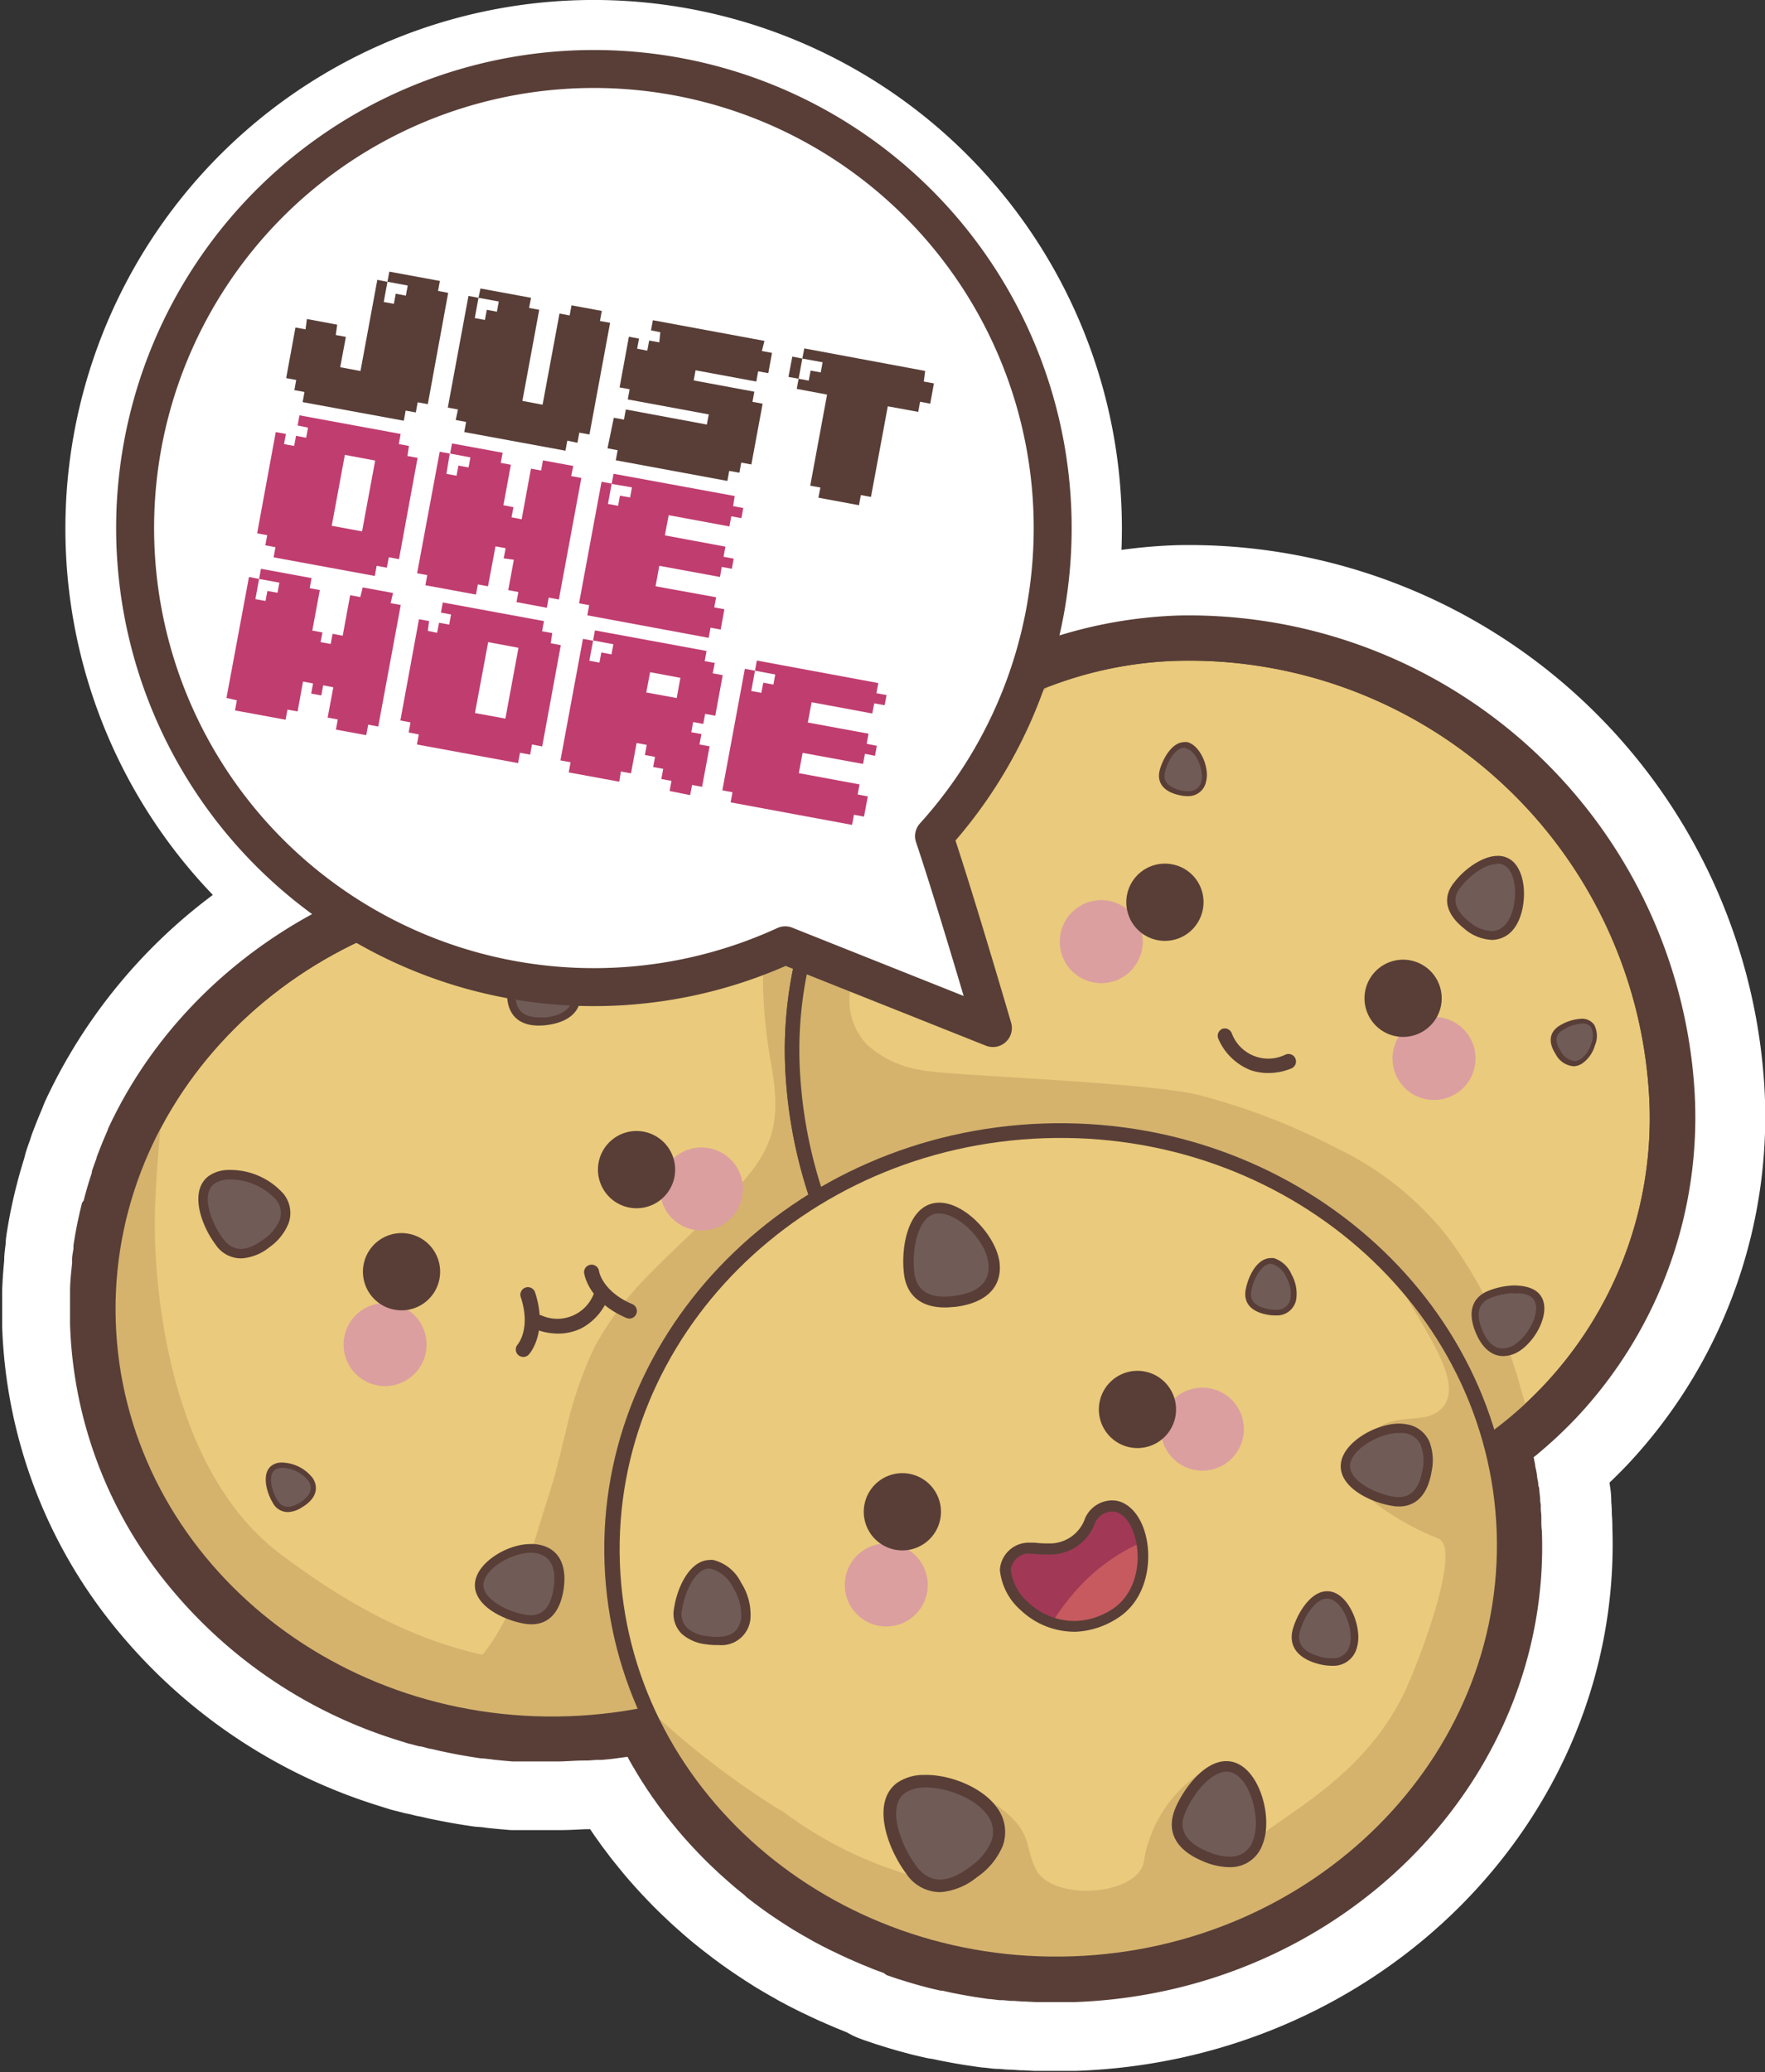 <svg xmlns="http://www.w3.org/2000/svg" viewBox="0 0 189.78 222.67"><rect x="0" y="0" width="189.78" height="222.67" fill="#333333" stroke="none"/><defs><style>.cls-1,.cls-9{fill:#fff;stroke-linecap:round;stroke-linejoin:round;}.cls-1{stroke:#fff;stroke-width:15px;}.cls-2{fill:#583e37;}.cls-3{fill:#eaca7c;}.cls-4{fill:#d5b36d;}.cls-5{fill:#705b57;}.cls-6{fill:#db9fa0;}.cls-7{fill:#a03856;}.cls-8{fill:#c75a5f;}.cls-9{stroke:#583e37;stroke-width:4.08px;}.cls-10{fill:#c03d70;}</style></defs><g id="Layer_2" data-name="Layer 2"><g id="OBJECTS"><path class="cls-1" d="M182.19,116.66a54.48,54.48,0,0,0-55.47-50.58,49.09,49.09,0,0,0-13.19,2.27c-.43.13-.86.28-1.28.42l-.23.09-.08,0-.34.12c.27-1.06.51-2.13.71-3.22A49.3,49.3,0,1,0,35.58,97.2a50.72,50.72,0,0,0-23.9,24.24l0,.06c-.44,1-.85,2-1.22,3l0,.06c-.17.47-.34.93-.5,1.41l0,.14c-.33,1-.63,2-.88,3l-.06.22c-.11.43-.21.86-.31,1.3l-.06.27c-.22,1-.4,2-.55,3l0,.35c-.06.4-.11.79-.15,1.18l0,.39c-.1,1-.18,2-.22,3l0,.42c0,.38,0,.76,0,1.14v.45c0,.5,0,1,0,1.52a46.54,46.54,0,0,0,10.55,27.91,51.57,51.57,0,0,0,24,16.41l.91.29,1,.31.08,0c.33.1.67.19,1,.27l.13,0,1,.26.1,0,1.06.25c1.42.31,2.88.57,4.33.78l.21,0,.8.09.44.06.7.07.54.05.68.06.57,0,.64,0,.64,0,.6,0,.7,0H60c.89,0,1.79-.05,2.7-.1l.46,0,.94-.07.41,0,.15,0,.86-.08.57-.07.83-.11.5-.07.19.35.17.3c.12.21.24.43.37.63l.22.38.36.59.22.35.47.73.16.24.55.81.24.33.41.58.25.33.44.58.22.29.67.83.19.23c.16.2.33.41.51.61l.26.31.48.54.27.3c.19.2.37.41.57.61l.17.18c.24.26.49.51.75.78l.25.25.53.52.3.28.54.51.26.24.8.71.17.15.65.56.32.26.57.46.32.25.65.5.22.17.88.65.26.18c.22.16.43.31.66.46l.32.22.62.41.32.21.91.58.1.06.86.51.33.19.66.37.34.2.74.39.26.14,1,.5.26.12.77.37.35.16c.23.11.47.22.72.32l.33.15.91.39.13.05,1,.41.34.13L95,212l.37.14.8.27.29.1,1.06.33.23.07.89.26.37.1.82.22.33.08,1,.23.17,0,1.13.25.32.06.84.16.39.07.83.14.34.05,1.15.17.14,0,1,.12.38,0,.85.08.37,0,.94.07h.26l1.17.06h.32l.91,0h1.63l1.21,0c28.71-1,51.3-23.74,50.36-50.69,0-.4,0-.8-.06-1.2l0-.39c0-.27,0-.53-.06-.81l0-.44c0-.25,0-.49-.07-.72l-.06-.51c0-.23-.06-.46-.09-.67s-.05-.34-.07-.49-.07-.47-.11-.7l-.08-.48c0-.24-.09-.47-.13-.71l-.09-.44a3.4,3.4,0,0,0-.07-.34l.23-.18.08-.06.87-.74,0,0,.88-.78c.86-.78,1.68-1.59,2.45-2.39A47.11,47.11,0,0,0,182.19,116.66Z"/><path class="cls-2" d="M115.49,215.14l-1.21,0h-1.63l-.91,0h-.32l-1.17-.06H110l-.94-.07-.37,0-.85-.08-.38,0-1-.12-.14,0-1.15-.17-.34-.05-.83-.14-.39-.07-.84-.16-.32-.06-1.13-.25-.17,0-1-.23-.33-.08-.82-.22-.37-.1-.89-.26-.23-.07-1.06-.33-.29-.1-.8-.27L95,212l-.75-.27-.34-.13-1-.41-.13-.05-.91-.39-.33-.15c-.25-.1-.49-.21-.72-.32l-.35-.16-.77-.37-.26-.12-1-.5-.26-.14-.74-.39-.34-.2-.66-.37-.33-.19-.86-.51-.1-.06-.91-.58-.32-.21-.62-.41-.32-.22c-.23-.15-.44-.3-.66-.46l-.26-.18-.88-.65-.22-.17-.65-.5L80,203.6l-.57-.46-.32-.26-.65-.56-.17-.15-.8-.71-.26-.24-.54-.51-.3-.28-.53-.52-.25-.25c-.26-.27-.51-.52-.75-.78l-.17-.18c-.2-.2-.38-.41-.57-.61l-.27-.3-.48-.54-.26-.31c-.18-.2-.35-.41-.51-.61l-.19-.23-.67-.83-.22-.29-.44-.58-.25-.33-.41-.58-.24-.33-.55-.81-.16-.24-.47-.73-.22-.35-.36-.59-.22-.38c-.13-.2-.25-.42-.37-.63l-.17-.3-.19-.35-.5.07-.83.11-.57.07-.86.08-.15,0-.41,0-.94.07-.46,0c-.91,0-1.81.09-2.7.1h-1.8l-.7,0-.6,0-.64,0-.64,0-.57,0-.68-.06-.54-.05-.7-.07-.44-.06-.8-.09-.21,0c-1.45-.21-2.91-.47-4.33-.78l-1.06-.25-.1,0-1-.26-.13,0c-.32-.08-.66-.17-1-.27l-.08,0-1-.31-.91-.29a51.57,51.57,0,0,1-24-16.41A46.54,46.54,0,0,1,7.53,142.28c0-.51,0-1,0-1.52v-.45c0-.38,0-.76,0-1.14l0-.42c0-1,.12-2,.22-3l0-.39c0-.39.09-.78.15-1.18l0-.35c.15-1,.33-2,.55-3l.06-.27c.1-.44.2-.87.31-1.3L9,129c.25-1,.55-2,.88-3l0-.14c.16-.48.33-.94.5-1.41l0-.06c.37-1,.78-2,1.22-3l0-.06C19.61,104,37.74,92.29,57.88,91.59a54.72,54.72,0,0,1,25.95,5.48A46.43,46.43,0,0,1,93.92,80.6c.32-.34.64-.67,1-1l.32-.31.7-.66.38-.36.65-.58.4-.35.7-.59.36-.29c.3-.25.6-.48.91-.72l.16-.12c.38-.29.75-.56,1.12-.82l.3-.21.82-.57.39-.25.77-.5.41-.25c.26-.16.52-.32.79-.47l.38-.23.94-.52.24-.13c.4-.22.81-.43,1.22-.63L107,71l1-.5.38-.17.86-.38.42-.18.85-.34.41-.16,1-.35.08,0,.23-.09c.42-.14.85-.29,1.28-.42a49.09,49.09,0,0,1,13.19-2.27,54.48,54.48,0,0,1,55.47,50.58,47.11,47.11,0,0,1-12.76,35.72c-.77.8-1.59,1.61-2.45,2.39l-.88.78,0,0-.87.74-.08.06-.23.18a3.4,3.4,0,0,1,.07.34l.09.44c0,.24.09.47.13.71l.08.48c0,.23.07.46.11.7s0,.32.07.49.06.44.09.67l.06.51c0,.23,0,.47.07.72l0,.44c0,.28.05.54.06.81l0,.39c0,.4,0,.8.06,1.2C166.79,191.4,144.2,214.14,115.49,215.14Zm-26-14.88.74.44.28.16.56.32.27.15.63.34.21.11.84.43.22.1.65.31.3.14.6.27.27.12.79.34.13,0,.86.34.28.11.63.23.31.11.67.23.25.08.92.29.17,0,.77.23.28.07.69.19.32.08.78.19.15,0,1,.21.26.05.72.14.33.06.71.12.29.05,1,.14h.15l.85.11.32,0,.72.07.32,0c.27,0,.53.05.8.06l.22,0,1,0H112l.78,0h1.4l1,0c24.17-.84,43.19-19.76,42.41-42.17,0-.33,0-.66,0-1l0-.32c0-.22,0-.44-.05-.66l0-.39-.06-.58c0-.14,0-.28,0-.41s-.05-.36-.07-.55,0-.28-.06-.4-.06-.39-.09-.57l-.07-.4c0-.2-.07-.39-.11-.59l-.07-.37c0-.21-.09-.43-.14-.66l-.06-.28c-.07-.29-.14-.59-.22-.9l-.94-3.46,2.35-1.67.5-.36.07-.05h0l.71-.54,2.57,3.21-2.51-3.26q.36-.27.72-.57l.07-.06.68-.57.07-.05.68-.61c.71-.65,1.39-1.31,2-2A39,39,0,0,0,174,117.15,46.26,46.26,0,0,0,127,74.3a41.16,41.16,0,0,0-11,1.89c-.36.11-.72.23-1.07.36l-.25.09-.79.29-.34.13-.7.29-.34.14-.71.31-.32.14-.84.41-.12.05-1,.54-.2.11-.77.43-.31.18-.65.39-.33.2-.64.41-.32.21-.68.47-.24.17-.91.67-.16.12c-.23.17-.48.37-.72.57l-.3.25c-.19.15-.39.31-.58.48l-.32.28-.54.49-.32.29q-.28.25-.57.54l-.26.25-.81.82a38.42,38.42,0,0,0-9.54,17.82L89,109.7l-4.89-3c-1.11-.69-2.27-1.34-3.46-1.94l-.08,0a46.43,46.43,0,0,0-22.44-4.84c-17.05.59-32.36,10.42-39,25.05l0,0q-.55,1.22-1,2.4l0,.06c-.15.39-.28.77-.41,1.16l0,.13c-.27.8-.51,1.63-.72,2.45l-.05.17c-.09.35-.17.7-.25,1.06l0,.22c-.18.82-.33,1.65-.45,2.47l0,.28c-.05.32-.09.64-.13,1l0,.31c-.09.83-.15,1.66-.19,2.49v.34c0,.32,0,.63,0,.94v.37c0,.41,0,.83,0,1.25.59,16.81,12.51,31.69,29.67,37l.12,0,.76.22.09,0,.82.23.09,0,.86.22h.06l.91.22h.06c1.17.26,2.41.48,3.64.65l.17,0,.69.08.37,0,.6.06.47,0,.56.05.51,0,.52,0,.56,0h.5l.61,0h1.52c.79,0,1.54,0,2.31-.09l.39,0q.42,0,.81-.06l.47,0,.73-.07.49-.06.71-.09.47-.07.71-.11.48-.08.71-.13.12,0,.32-.06,3.48-.71,1.46,3.18.25.51.16.33.27.53.14.27c.14.26.27.51.42.76l.14.24.31.55.19.31c.09.16.19.32.29.48l.19.3c.12.2.25.4.39.61l.13.2.46.66.19.27.34.48.2.28L78,190l.18.23c.18.24.36.47.55.69l.16.2c.14.17.28.34.43.5l.21.26.4.44.24.27.47.51.15.16.61.63.21.21.45.44.24.23.46.43.22.2.67.6.15.13.55.46.27.23.47.38.27.21.53.42.19.14.74.54.22.16.54.37.27.19.54.35.27.18.78.49.06,0Z"/><path class="cls-3" d="M107.53,138.79c.86,24.72-19.91,45.51-46.39,46.43s-48.64-18.36-49.5-43.08S31.54,96.63,58,95.7,106.67,114.07,107.53,138.79Z"/><path class="cls-2" d="M61.17,186c-26.88.94-49.46-18.74-50.34-43.87S31.11,95.84,58,94.9s49.46,18.74,50.34,43.87S88.05,185.09,61.17,186ZM58.05,96.51c-26,.91-46.45,21.36-45.6,45.6s22.67,43.21,48.67,42.31,46.45-21.36,45.6-45.6S84.05,95.6,58.05,96.51Z"/><path class="cls-4" d="M82.46,101a27.12,27.12,0,0,0-.41,5.17,53.7,53.7,0,0,0,.91,8.38c.44,2.64.73,5.41-.25,8-1.11,2.94-3.54,5.24-5.73,7.41s-4.71,4.47-7,6.81a34.08,34.08,0,0,0-6,7.88,41.92,41.92,0,0,0-3.15,9.21c-.39,1.55-.75,3.1-1.17,4.64s-.85,2.78-1.28,4.17c-.82,2.59-1.54,5.21-2.5,7.76-1.79,4.79-4.59,9.54-9.45,11.72a19.25,19.25,0,0,1-2.27.85,51,51,0,0,0,17,2.25c26.48-.92,47.25-21.71,46.39-46.43C107,122.32,96.92,108.27,82.46,101Z"/><path class="cls-4" d="M77.49,176.31c-17.76,4.89-31,3-47.33-9.31-13.29-10-13.57-32.53-13.51-35.94.06-3.75.38-7.48.73-11.21,0-.19,0-.39.05-.59a42.34,42.34,0,0,0-5.79,22.88c.86,24.72,23,44,49.5,43.08a49.26,49.26,0,0,0,36.42-17.55A82.87,82.87,0,0,1,77.49,176.31Z"/><path class="cls-5" d="M30.1,128.57c1.41,1.89.36,3.69-1.44,5s-3.65,1.7-5.05-.2-2.62-5.27-.83-6.61S28.7,126.68,30.1,128.57Z"/><path class="cls-2" d="M26,135.22a3.3,3.3,0,0,1-2.84-1.51c-1.57-2.1-2.82-5.76-.73-7.33a3.73,3.73,0,0,1,2.15-.66,7.66,7.66,0,0,1,5.89,2.55,3.26,3.26,0,0,1,.55,3.2A5.76,5.76,0,0,1,29,134,5.38,5.38,0,0,1,26,135.22Zm-1.38-8.48a3,3,0,0,0-1.58.46c-1.45,1.08-.39,4.12.94,5.9,1.09,1.46,2.51,1.45,4.34.09a4.83,4.83,0,0,0,1.74-2.07,2.23,2.23,0,0,0-.41-2.24A6.75,6.75,0,0,0,24.66,126.74Z"/><path class="cls-5" d="M57.78,166.41c2.21.37,2.67,2.31,2.31,4.4s-1.39,3.57-3.6,3.19-5.27-1.91-4.91-4S55.57,166,57.78,166.41Z"/><path class="cls-2" d="M57.28,174.54a4.39,4.39,0,0,1-.87-.06c-2.46-.42-5.73-2.11-5.31-4.56.36-2.14,3.53-4,5.9-4a3.94,3.94,0,0,1,.86.05c2.2.37,3.19,2.18,2.71,5C60.07,173.83,58.51,174.5,57.28,174.54ZM57,166.85c-2,.07-4.71,1.6-5,3.23s2.43,3.09,4.51,3.44c1.66.28,2.68-.64,3-2.79.26-1.56.14-3.49-1.92-3.84A2.79,2.79,0,0,0,57,166.85Z"/><path class="cls-5" d="M97.83,131.32c-.71,1.7-2.34,1.71-4,1s-2.6-1.78-1.89-3.48,2.5-3.87,4.12-3.2S98.54,129.61,97.83,131.32Z"/><path class="cls-2" d="M95.8,133.17a5,5,0,0,1-2.08-.44c-2.07-.87-2.82-2.29-2.11-4,.59-1.41,2.08-3.52,3.79-3.58a2.07,2.07,0,0,1,.85.16c1.86.77,2.74,4.28,2,6.16A2.57,2.57,0,0,1,95.8,133.17ZM95.43,126c-1.14,0-2.46,1.6-3.08,3.08-.2.48-.8,1.93,1.67,3a4.31,4.31,0,0,0,1.76.38,1.75,1.75,0,0,0,1.68-1.21c.62-1.47-.1-4.52-1.52-5.11A1.25,1.25,0,0,0,95.43,126Z"/><path class="cls-5" d="M85.78,158.89c-.23,1.65-1.66,2-3.23,1.8s-2.69-1-2.45-2.62,1.32-4,2.89-3.74S86,157.23,85.78,158.89Z"/><path class="cls-2" d="M83.5,161.11a5.94,5.94,0,0,1-1-.06,3.73,3.73,0,0,1-2.09-.87,2.33,2.33,0,0,1-.66-2.16c.22-1.54,1.22-4,3-4.06a1.22,1.22,0,0,1,.33,0,3.54,3.54,0,0,1,2.33,1.91,4.94,4.94,0,0,1,.77,3.05A2.46,2.46,0,0,1,83.5,161.11Zm-.76-6.43c-1.17,0-2.08,2-2.28,3.44a1.64,1.64,0,0,0,.44,1.54,3.08,3.08,0,0,0,1.7.68,5.32,5.32,0,0,0,.87,0c1.17,0,1.81-.55,2-1.55a4.32,4.32,0,0,0-.68-2.58,3,3,0,0,0-1.81-1.57Z"/><path class="cls-5" d="M33.42,159c.68,1.12,0,2.05-1.06,2.69s-2.1.73-2.78-.38-1.15-3-.09-3.69S32.75,157.92,33.42,159Z"/><path class="cls-2" d="M31,162.48a1.82,1.82,0,0,1-1.67-1c-.75-1.24-1.24-3.33,0-4.07a1.84,1.84,0,0,1,.93-.25,4.3,4.3,0,0,1,3.4,1.72c.66,1.11.24,2.24-1.17,3.08A3,3,0,0,1,31,162.48Zm-.72-4.75a1.46,1.46,0,0,0-.66.17c-.85.52-.44,2.25.2,3.3.52.86,1.31.93,2.38.29.79-.48,1.6-1.26,1-2.31A3.72,3.72,0,0,0,30.29,157.73Z"/><path class="cls-5" d="M101.9,142.65c-.24,1.17-1.27,1.38-2.38,1.16s-1.87-.79-1.64-2,1.09-2.78,2.2-2.55S102.13,141.48,101.9,142.65Z"/><path class="cls-2" d="M100.35,144.15a4,4,0,0,1-.88-.09,2.6,2.6,0,0,1-1.46-.7,1.66,1.66,0,0,1-.38-1.56c.21-1.06,1-2.74,2.2-2.78a1,1,0,0,1,.3,0c1.28.26,2.28,2.37,2,3.66A1.74,1.74,0,0,1,100.35,144.15Zm-.5-4.62c-.78,0-1.5,1.25-1.72,2.37a1.19,1.19,0,0,0,.25,1.11,2.32,2.32,0,0,0,1.19.55,3.55,3.55,0,0,0,.77.07,1.21,1.21,0,0,0,1.3-1c.2-1-.64-2.86-1.61-3Z"/><path class="cls-5" d="M62,106.54c.25,2-1.32,2.94-3.25,3.17s-3.48-.29-3.73-2.32.29-5.11,2.22-5.34S61.73,104.51,62,106.54Z"/><path class="cls-2" d="M58.14,110.2c-2.08.08-3.35-.9-3.58-2.75-.28-2.26.35-5.57,2.6-5.84s5,2.7,5.26,4.87c.24,2-1.08,3.36-3.64,3.67A4.72,4.72,0,0,1,58.14,110.2Zm-.74-7.72h-.13c-1.56.19-2.06,2.94-1.83,4.85.17,1.39,1,2,2.67,2a5.54,5.54,0,0,0,.56,0c1.44-.17,3.1-.78,2.87-2.68S59,102.42,57.4,102.48Z"/><path class="cls-6" d="M45.11,142a4.46,4.46,0,1,1-6.19-1.22A4.47,4.47,0,0,1,45.11,142Z"/><path class="cls-2" d="M46.62,134.34a4.15,4.15,0,1,1-5.76-1.13A4.15,4.15,0,0,1,46.62,134.34Z"/><path class="cls-6" d="M78.82,124.87a4.46,4.46,0,1,1-6.28-.51A4.47,4.47,0,0,1,78.82,124.87Z"/><path class="cls-2" d="M71.61,123a4.15,4.15,0,1,1-5.85-.48A4.15,4.15,0,0,1,71.61,123Z"/><path class="cls-2" d="M60.23,143.3a6.59,6.59,0,0,1-2.66-.47.81.81,0,0,1,.65-1.48,4.2,4.2,0,0,0,5.68-2.47.8.8,0,1,1,1.53.5,6.26,6.26,0,0,1-2.91,3.35A5.67,5.67,0,0,1,60.23,143.3Z"/><path class="cls-2" d="M67.7,141.69a.87.87,0,0,1-.35-.07c-4.12-1.76-4.54-4.76-4.55-4.88a.81.81,0,0,1,1.6-.21c0,.11.38,2.24,3.59,3.61a.8.8,0,0,1,.42,1.06A.81.81,0,0,1,67.7,141.69Z"/><path class="cls-2" d="M56.3,145.81a.81.81,0,0,1-.57-.2.8.8,0,0,1-.07-1.13c.07-.09,1.43-1.76.34-5.08a.81.81,0,1,1,1.54-.5c1.4,4.26-.58,6.55-.67,6.64A.77.77,0,0,1,56.3,145.81Z"/><path class="cls-2" d="M61.17,186c-26.88.94-49.46-18.74-50.34-43.87S31.11,95.84,58,94.9s49.46,18.74,50.34,43.87S88.05,185.09,61.17,186ZM58.05,96.51c-26,.91-46.45,21.36-45.6,45.6s22.67,43.21,48.67,42.31,46.45-21.36,45.6-45.6S84.05,95.6,58.05,96.51Z"/><path class="cls-3" d="M166.45,149.54c-17,17.93-46.43,17.67-65.63-.59s-21-47.58-3.92-65.51,46.42-17.67,65.63.59S183.49,131.61,166.45,149.54Z"/><path class="cls-2" d="M136.51,163.6a51.18,51.18,0,0,1-52-47.48,43.47,43.47,0,0,1,42.37-46.74,51.18,51.18,0,0,1,52.05,47.48,43.47,43.47,0,0,1-42.37,46.74ZM126.89,71a41.85,41.85,0,0,0-40.82,45A49.55,49.55,0,0,0,136.46,162a41.85,41.85,0,0,0,40.81-45A49.55,49.55,0,0,0,126.89,71Z"/><path class="cls-4" d="M163.52,149.21a49.08,49.08,0,0,0-7.73-16.13,33.65,33.65,0,0,0-12-9.67,70.87,70.87,0,0,0-14.95-5.76c-6-1.42-27-2.05-29.84-2.67a11.28,11.28,0,0,1-5.73-2.68,6.92,6.92,0,0,1-1.87-5.79c.3-2.86,3.52-8.67,4.58-11.34,3.71-9.33,10.75-17,18.84-22.91A42.34,42.34,0,0,0,96.9,83.44c-17,17.93-15.29,47.26,3.92,65.51,18.39,17.48,46.11,18.46,63.39,2.77C164,150.88,163.77,150,163.52,149.21Z"/><path class="cls-5" d="M103.19,105.39c-.37,2.39-2.45,2.91-4.71,2.55s-3.86-1.44-3.49-3.83,2-5.7,4.24-5.35S103.56,103,103.19,105.39Z"/><path class="cls-2" d="M99.93,108.57a8.23,8.23,0,0,1-1.53-.11,5.42,5.42,0,0,1-3-1.3,3.37,3.37,0,0,1-.9-3.13c.34-2.2,1.82-5.73,4.33-5.82a4.07,4.07,0,0,1,.5,0,5.2,5.2,0,0,1,3.34,2.81,7.26,7.26,0,0,1,1.06,4.42A3.56,3.56,0,0,1,99.93,108.57Zm-1.08-9.31c-1.69.06-3,2.9-3.34,4.93a2.38,2.38,0,0,0,.6,2.22,4.43,4.43,0,0,0,2.45,1,7.82,7.82,0,0,0,1.33.09c1.65-.06,2.56-.78,2.78-2.21a6.25,6.25,0,0,0-.92-3.74,4.25,4.25,0,0,0-2.6-2.29A1,1,0,0,0,98.85,99.26Z"/><path class="cls-5" d="M132.75,143c1.31,1.89.22,3.61-1.56,4.85s-3.61,1.54-4.92-.35-2.39-5.22-.6-6.46S131.44,141.12,132.75,143Z"/><path class="cls-2" d="M128.69,149.36a3.22,3.22,0,0,1-2.83-1.56c-1.46-2.1-2.57-5.7-.47-7.16a3.55,3.55,0,0,1,1.93-.57,7.51,7.51,0,0,1,5.84,2.66,3.19,3.19,0,0,1,.43,3.13,5.68,5.68,0,0,1-2.12,2.41A5.34,5.34,0,0,1,128.69,149.36Zm-1.33-8.3a2.64,2.64,0,0,0-1.41.4c-1.44,1-.51,4,.73,5.77,1,1.46,2.4,1.49,4.22.22a4.69,4.69,0,0,0,1.77-2,2.21,2.21,0,0,0-.33-2.2A6.62,6.62,0,0,0,127.36,141.06Z"/><path class="cls-5" d="M162.62,145.11c-1.75.7-2.93-.49-3.6-2.15s-.57-3.18,1.19-3.88,4.62-1,5.29.71S164.38,144.4,162.62,145.11Z"/><path class="cls-2" d="M161.72,145.72c-1.29.05-2.39-.88-3.08-2.61-.86-2.14-.35-3.7,1.41-4.41a8.23,8.23,0,0,1,2.67-.57c1.63,0,2.75.48,3.16,1.51.77,1.91-1.16,5.07-3.1,5.85A3.21,3.21,0,0,1,161.72,145.72Zm1-6.77a7.25,7.25,0,0,0-2.39.51c-.49.19-2,.79-1,3.35.39,1,1.11,2.13,2.29,2.09a2.55,2.55,0,0,0,.78-.17c1.52-.61,3.24-3.33,2.65-4.79C164.75,139,163.48,138.93,162.75,139Z"/><path class="cls-5" d="M106.67,135.83c-1.38,1-2.68.24-3.64-1.07s-1.22-2.65.16-3.67,3.84-1.88,4.81-.57S108.05,134.82,106.67,135.83Z"/><path class="cls-2" d="M105.46,136.66a3.37,3.37,0,0,1-2.73-1.68,3.81,3.81,0,0,1-.87-2.16,2.44,2.44,0,0,1,1.11-2,6.73,6.73,0,0,1,3.39-1.3,2.16,2.16,0,0,1,1.93.81c1.11,1.5.13,4.71-1.4,5.83A2.48,2.48,0,0,1,105.46,136.66Zm.93-6.43a6,6,0,0,0-3,1.16,1.7,1.7,0,0,0-.81,1.42,3.1,3.1,0,0,0,.73,1.73,2.78,2.78,0,0,0,2.11,1.38,1.78,1.78,0,0,0,1-.39c1.2-.88,2.09-3.65,1.25-4.79A1.47,1.47,0,0,0,106.39,130.23Z"/><path class="cls-5" d="M129.43,84c-.34,1.3-1.51,1.47-2.74,1.15s-2-1-1.71-2.3,1.4-3,2.63-2.72S129.76,82.68,129.43,84Z"/><path class="cls-2" d="M127.79,85.55a4.18,4.18,0,0,1-1.17-.15c-1.57-.4-2.25-1.35-1.92-2.65.3-1.13,1.25-2.93,2.56-3a1.5,1.5,0,0,1,.42,0c1.41.37,2.4,2.8,2,4.23A1.92,1.92,0,0,1,127.79,85.55Zm-.51-5.19c-.84,0-1.71,1.34-2,2.53-.09.37-.38,1.46,1.51,2a3.33,3.33,0,0,0,1,.13,1.34,1.34,0,0,0,1.39-1.07c.29-1.12-.54-3.24-1.61-3.51A.58.58,0,0,0,127.28,80.36Z"/><path class="cls-5" d="M170.08,114c-1,.67-1.92.06-2.56-.9s-.76-1.95.26-2.62,2.81-1.18,3.45-.21S171.1,113.36,170.08,114Z"/><path class="cls-2" d="M169.27,114.58a2.37,2.37,0,0,1-2-1.31c-.81-1.25-.69-2.3.33-3a5,5,0,0,1,2.32-.79,1.6,1.6,0,0,1,1.5.65,2.59,2.59,0,0,1,.07,2.21,3.56,3.56,0,0,1-1.3,1.89A1.88,1.88,0,0,1,169.27,114.58ZM170,110a4.32,4.32,0,0,0-2,.71c-.29.18-1.16.75-.19,2.24a2,2,0,0,0,1.51,1.07,1.37,1.37,0,0,0,.68-.24,3.16,3.16,0,0,0,1.09-1.62,2.17,2.17,0,0,0,0-1.75A1.1,1.1,0,0,0,170,110Z"/><path class="cls-5" d="M162.35,99.47c-1.31,1.63-3.1,1.14-4.65-.11s-2.29-2.75-1-4.39,3.94-3.45,5.5-2.21S163.66,97.83,162.35,99.47Z"/><path class="cls-2" d="M160.47,101a4.87,4.87,0,0,1-3.06-1.24c-2-1.59-2.36-3.38-1-5,1-1.3,2.91-2.74,4.54-2.79a2.39,2.39,0,0,1,1.6.5c1.79,1.43,1.65,5.54.21,7.35A3,3,0,0,1,160.47,101Zm.46-8.15c-1.28,0-2.91,1.26-3.85,2.45-.37.45-1.48,1.85.9,3.75a3.9,3.9,0,0,0,2.45,1,2,2,0,0,0,1.57-.87c1.13-1.42,1.3-5-.06-6.06A1.41,1.41,0,0,0,160.93,92.81Z"/><path class="cls-6" d="M122.78,102.09a4.46,4.46,0,1,1-3.46-5.27A4.46,4.46,0,0,1,122.78,102.09Z"/><path class="cls-2" d="M129.32,97.79a4.15,4.15,0,1,1-3.22-4.9A4.13,4.13,0,0,1,129.32,97.79Z"/><path class="cls-6" d="M158.63,114.14a4.46,4.46,0,1,1-4-4.84A4.45,4.45,0,0,1,158.63,114.14Z"/><path class="cls-2" d="M155,107.65a4.15,4.15,0,1,1-3.76-4.51A4.15,4.15,0,0,1,155,107.65Z"/><path class="cls-2" d="M136.51,115.3a5.85,5.85,0,0,1-2-.29,6.27,6.27,0,0,1-3.54-3.46.82.82,0,0,1,.47-1,.81.81,0,0,1,1,.47,4.19,4.19,0,0,0,5.75,2.32.8.8,0,0,1,1.08.37.81.81,0,0,1-.37,1.08A6.39,6.39,0,0,1,136.51,115.3Z"/><path class="cls-2" d="M136.51,163.6a51.18,51.18,0,0,1-52-47.48,43.47,43.47,0,0,1,42.37-46.74,51.18,51.18,0,0,1,52.05,47.48,43.47,43.47,0,0,1-42.37,46.74ZM126.89,71a41.85,41.85,0,0,0-40.82,45A49.55,49.55,0,0,0,136.46,162a41.85,41.85,0,0,0,40.81-45A49.55,49.55,0,0,0,126.89,71Z"/><path class="cls-3" d="M161.74,164.59c.86,24.72-19.91,45.51-46.39,46.43s-48.64-18.37-49.5-43.09,19.9-45.51,46.38-46.43S160.87,139.87,161.74,164.59Z"/><path class="cls-4" d="M149.67,136.38c2.47,5.51,8.83,12.73,4.84,15.38-2.51,1.66-6.87-1.21-9.42,6.31l1.21,2s2.41,2.84,8.34,5.25c2.57,1-1.93,12.83-3.44,16.12-4.07,8.91-12,12.9-15.83,15.94-.63.51-1.12-.06-1.88.3-.17-2.19,1-6-2.7-8.14A14.08,14.08,0,0,0,123,200c-.56,3.71-9.92,4.42-11.66.79-1.44-3,.13-4.41-6.52-8.31l-3.88,5.75a8.62,8.62,0,0,0,.14,4.08,42.91,42.91,0,0,1-17-7.73l-.08,0A89.91,89.91,0,0,1,69.28,183.2c7.32,16.92,25.38,28.54,46.07,27.82,26.48-.92,47.25-21.71,46.39-46.43A42.85,42.85,0,0,0,149.67,136.38Z"/><path class="cls-5" d="M80.17,173.93c-.3,2.11-2.13,2.6-4.13,2.31s-3.43-1.24-3.13-3.35,1.68-5.07,3.69-4.78S80.48,171.81,80.17,173.93Z"/><path class="cls-2" d="M77.25,176.77A7.11,7.11,0,0,1,76,176.7a4.74,4.74,0,0,1-2.68-1.12,3,3,0,0,1-.84-2.76c.28-2,1.56-5.12,3.8-5.19a1.85,1.85,0,0,1,.41,0,4.53,4.53,0,0,1,3,2.45,6.33,6.33,0,0,1,1,3.89A3.13,3.13,0,0,1,77.25,176.77Zm-1-8.22c-1.5,0-2.65,2.59-2.91,4.4a2.1,2.1,0,0,0,.56,2,3.9,3.9,0,0,0,2.17.87,6.29,6.29,0,0,0,1.12.07c1.5,0,2.31-.7,2.5-2a5.5,5.5,0,0,0-.87-3.3,3.79,3.79,0,0,0-2.32-2Z"/><path class="cls-5" d="M151.07,153.53c2.26.38,2.73,2.37,2.37,4.52s-1.43,3.66-3.7,3.27-5.41-1.95-5.05-4.11S148.8,153.14,151.07,153.53Z"/><path class="cls-2" d="M150.55,161.88a4,4,0,0,1-.89-.07c-2.53-.42-5.89-2.16-5.46-4.68.37-2.19,3.62-4.06,6.07-4.15a4.15,4.15,0,0,1,.88.06,3.19,3.19,0,0,1,2.55,1.89,5.62,5.62,0,0,1,.23,3.2C153.42,161.15,151.81,161.84,150.55,161.88Zm-.25-7.9c-2,.07-4.83,1.65-5.12,3.32s2.51,3.17,4.64,3.53q2.56.43,3.13-2.86a4.75,4.75,0,0,0-.17-2.64A2.17,2.17,0,0,0,151,154,3,3,0,0,0,150.3,154Z"/><path class="cls-5" d="M145.53,176.89c-.52,1.78-2.15,2-3.84,1.49s-2.79-1.49-2.28-3.27,2.07-4.15,3.76-3.66S146.05,175.11,145.53,176.89Z"/><path class="cls-2" d="M143.31,179a5.88,5.88,0,0,1-1.73-.25c-2.17-.63-3.07-2-2.55-3.76.44-1.52,1.81-3.95,3.61-4a2,2,0,0,1,.64.08c1.94.56,3.21,4,2.63,5.93A2.59,2.59,0,0,1,143.31,179Zm-.64-7.22c-1.17,0-2.4,1.82-2.87,3.44-.15.49-.58,2,2,2.76a4.49,4.49,0,0,0,1.47.21,1.8,1.8,0,0,0,1.86-1.42c.45-1.54-.61-4.51-2.09-4.94A1.2,1.2,0,0,0,142.67,171.79Z"/><path class="cls-5" d="M106.89,135.71c.33,2.65-1.73,3.83-4.24,4.14s-4.55-.38-4.87-3,.38-6.67,2.9-7S106.57,133.05,106.89,135.71Z"/><path class="cls-2" d="M101.88,140.49c-2.72.1-4.38-1.18-4.68-3.6-.36-2.95.46-7.27,3.41-7.63s6.51,3.53,6.86,6.38c.32,2.63-1.41,4.38-4.75,4.79Zm-1-10.09h-.17c-2,.25-2.7,3.84-2.4,6.34.22,1.81,1.36,2.66,3.49,2.59a6.81,6.81,0,0,0,.74-.07c1.87-.22,4-1,3.74-3.49S103,130.33,100.92,130.4Z"/><path class="cls-5" d="M106.59,194.51c1.86,2.5.46,4.89-1.91,6.66s-4.84,2.25-6.71-.25-3.47-7-1.09-8.77S104.72,192,106.59,194.51Z"/><path class="cls-2" d="M101.19,203.32a4.38,4.38,0,0,1-3.76-2c-2.07-2.79-3.74-7.65-1-9.72a5,5,0,0,1,2.85-.87c2.9-.1,6.33,1.38,7.81,3.37a4.38,4.38,0,0,1,.73,4.25,7.68,7.68,0,0,1-2.78,3.37A7.13,7.13,0,0,1,101.19,203.32Zm-1.83-11.24a3.67,3.67,0,0,0-2.08.61c-1.92,1.43-.52,5.46,1.24,7.82,1.44,1.94,3.33,1.92,5.75.12a6.52,6.52,0,0,0,2.32-2.75,3,3,0,0,0-.55-3C104.84,193.29,101.78,192,99.36,192.08Z"/><path class="cls-5" d="M135.25,198c-1,2.42-3.34,2.43-5.63,1.48s-3.7-2.52-2.69-5,3.56-5.5,5.85-4.55S136.25,195.59,135.25,198Z"/><path class="cls-2" d="M132.37,200.64a7.19,7.19,0,0,1-3-.63c-3-1.23-4-3.25-3-5.69.84-2,3-5,5.39-5.07a2.8,2.8,0,0,1,1.21.22c2.64,1.1,3.89,6.08,2.77,8.76A3.63,3.63,0,0,1,132.37,200.64Zm-.54-10.26c-1.62.06-3.5,2.27-4.38,4.38-.28.68-1.14,2.74,2.39,4.2a6.06,6.06,0,0,0,2.49.55,2.51,2.51,0,0,0,2.39-1.72c.87-2.1-.15-6.44-2.16-7.27A1.64,1.64,0,0,0,131.83,190.38Z"/><path class="cls-5" d="M139.07,139.55c-.28,1.41-1.52,1.66-2.85,1.4s-2.25-1-2-2.36,1.32-3.33,2.65-3.06S139.36,138.15,139.07,139.55Z"/><path class="cls-2" d="M137.22,141.35a4.51,4.51,0,0,1-1.06-.1c-1.71-.34-2.49-1.31-2.21-2.72s1.19-3.29,2.65-3.34a2.19,2.19,0,0,1,.36,0,3.1,3.1,0,0,1,1.91,1.75,4.26,4.26,0,0,1,.51,2.64A2.08,2.08,0,0,1,137.22,141.35Zm-.6-5.54c-.93,0-1.8,1.5-2.06,2.84-.08.39-.32,1.58,1.72,2a3.82,3.82,0,0,0,.92.09,1.46,1.46,0,0,0,1.57-1.24,3.69,3.69,0,0,0-.45-2.23,2.55,2.55,0,0,0-1.48-1.43A.86.86,0,0,0,136.62,135.81Z"/><path class="cls-2" d="M115.38,211.83C88.5,212.77,65.91,193.09,65,168s20.28-46.33,47.16-47.27,49.47,18.75,50.34,43.87S142.26,210.89,115.38,211.83Zm-3.12-89.52c-26,.9-46.45,21.36-45.61,45.6s22.68,43.21,48.67,42.31,46.45-21.37,45.61-45.6S138.25,121.4,112.26,122.31Z"/><path class="cls-6" d="M99,167.83a4.46,4.46,0,1,1-6.19-1.22A4.46,4.46,0,0,1,99,167.83Z"/><path class="cls-2" d="M100.48,160.15A4.15,4.15,0,1,1,94.72,159,4.15,4.15,0,0,1,100.48,160.15Z"/><path class="cls-6" d="M132.68,150.68a4.46,4.46,0,1,1-6.28-.51A4.47,4.47,0,0,1,132.68,150.68Z"/><path class="cls-2" d="M125.47,148.77a4.15,4.15,0,1,1-5.85-.48A4.15,4.15,0,0,1,125.47,148.77Z"/><path class="cls-7" d="M108.1,168.66a2.54,2.54,0,0,1,2.63-2.31c1.27.07,5,.87,6.5-3a2.58,2.58,0,0,1,3.25-1.35c3,1.43,3.65,8.84-.73,11.48C113.75,177.12,108.19,172.16,108.1,168.66Z"/><path class="cls-8" d="M119.66,167.44a20.53,20.53,0,0,0-4.35,3.92,22.3,22.3,0,0,0-1.84,2.47l-.33.56a7.8,7.8,0,0,0,6.61-.88c2.68-1.61,3.49-5,3-7.74A17.32,17.32,0,0,0,119.66,167.44Z"/><path class="cls-2" d="M115.75,175.34a8.42,8.42,0,0,1-6-2.32,6.58,6.58,0,0,1-2.24-4.34,3.12,3.12,0,0,1,3.24-2.91l.48,0a11.34,11.34,0,0,0,1.52.08,4,4,0,0,0,3.93-2.72,3.2,3.2,0,0,1,2.82-1.9,2.73,2.73,0,0,1,1.21.24c1.56.73,2.61,2.75,2.74,5.26s-.71,5.6-3.41,7.23A9,9,0,0,1,115.75,175.34Zm-5.19-8.41a2,2,0,0,0-1.88,1.72,5.45,5.45,0,0,0,1.87,3.53,7.2,7.2,0,0,0,5.16,2,7.58,7.58,0,0,0,3.74-1.17c2.27-1.36,3-4.08,2.86-6.18s-.94-3.74-2.08-4.28a1.5,1.5,0,0,0-.68-.13,2.07,2.07,0,0,0-1.79,1.18,5.13,5.13,0,0,1-5,3.44,13.21,13.21,0,0,1-1.67-.08l-.43,0A.66.66,0,0,0,110.56,166.93Z"/><path class="cls-9" d="M106.76,110.47s-4-13.71-6.33-20.62a49.33,49.33,0,1,0-16,11.73Z"/><path class="cls-2" d="M47.1,31.26l1.09.21L46,43.43l-1.09-.2-.2,1.09-1.09-.2-.2,1.09-10.88-2,.2-1.09-1.09-.2.2-1.09-1.08-.2,1-5.44,1.08.2L33,34.28l3.26.61L36.1,36l1.09.2-.61,3.26,2.18.41,1.81-9.8,1.09.21-.4,2.17,1.09.2.2-1.09,1.09.21.2-1.09-2.18-.4.2-1.09,5.44,1Z"/><path class="cls-2" d="M64.51,34.49l1.09.2-2.22,12-1.09-.2-.2,1.09L61,47.35l-.2,1.08-10.88-2,.2-1.09L49,45.13,49.24,44l-1.09-.2,2.22-12,1.08.2-.4,2.18,1.09.2.2-1.09,1.09.2.2-1.09-2.18-.4L51.66,31l5.44,1-.21,1.09,1.09.2-1.81,9.79,2.17.41,1.82-9.8,1.09.21.2-1.09,3.26.6Z"/><path class="cls-2" d="M81.92,37.72l1.09.2-.4,2.18-1.09-.2L81.32,41l-6.53-1.21-.2,1.09,6.52,1.21-.2,1.09,1.09.2-1.21,6.53-1.09-.2-.2,1.09-1.09-.2-.2,1.08-12-2.22.2-1.08-1.09-.21L66,44.89l1.09.2.2-1.09L76,45.62l.21-1.09-8.71-1.61.2-1.09-1.08-.2,1-5.45,1.09.21-.2,1.08,1.09.21.2-1.09,1.09.2L71,35.7,70,35.5l.2-1.09,12,2.22Z"/><path class="cls-2" d="M85.87,40.7l-1.09-.2.41-2.18,1.08.21ZM99.33,41l1.09.2-.4,2.18-1.09-.21-.2,1.09-3.27-.6L93.65,53.4l-1.09-.2-.2,1.09L88,53.48l.21-1.09-1.09-.2,1.81-9.79-3.26-.61.2-1.09,1.09.2.2-1.08,1.09.2.2-1.09-2.18-.4.21-1.09,13,2.42Z"/><path class="cls-10" d="M43.81,49l1.09.2-2,10.89-1.09-.21L41.59,61l-1.09-.2-.2,1.09-10.88-2,.2-1.09-1.09-.2.2-1.09-1.08-.2,2-10.88,1.09.2-.2,1.09,1.09.2.2-1.09,1.09.21.2-1.09L32,45.72l.2-1.09,10.88,2-.2,1.09,1.09.2Zm-4.88,8.1,1.41-7.61-3.26-.61-1.41,7.62Z"/><path class="cls-10" d="M61.42,51.16l1.09.2L60.09,64.42,59,64.22l-.2,1.09-3.27-.61.21-1.08-1.09-.21.6-3.26L54.16,60l.21-1.09-1.09-.2L52.47,63l-1.09-.2-.2,1.09-5.44-1,.2-1.09-1.09-.2,2.43-13.06,1.08.2L48,50.92l1.09.2.2-1.09,1.09.2.2-1.08-2.18-.41.2-1.09,5.45,1-.21,1.09,1.09.2-.8,4.35,1.08.21L55,55.59l1.09.21,1-5.44,1.09.2.2-1.09,3.26.6Z"/><path class="cls-10" d="M78.83,54.39l1.09.2-.2,1.09-1.09-.2-.2,1.09L71.9,55.36l-.41,2.17L78,58.74l-.2,1.09,1.09.2-.2,1.09-1.09-.2L77.42,62,70.89,60.8,70.49,63,77,64.18l-.2,1.09,1.09.2-.4,2.18-1.09-.2-.2,1.09L63.15,66.12l.2-1.09-1.09-.2,2.42-13.06,1.09.2-.4,2.18,1.09.2.2-1.09,1.09.2.2-1.09L65.77,52l.2-1.09L79,53.3Z"/><path class="cls-10" d="M42,64.81l1.09.2L40.67,78.07l-1.08-.2L39.38,79l-3.26-.6.2-1.09-1.09-.2.61-3.26-1.09-.21-.2,1.09-1.09-.2.2-1.09-1.08-.2L32,76.45l-1.09-.2-.2,1.09-5.44-1,.2-1.09L24.35,75,26.77,62l1.09.21-.4,2.17,1.09.2.2-1.08,1.09.2.2-1.09-2.18-.4.2-1.09,5.44,1-.2,1.08,1.09.21-.81,4.35,1.09.2L34.47,69l1.09.2.2-1.09,1.09.2.8-4.35,1.09.2L39,63.12l3.26.6Z"/><path class="cls-10" d="M59.22,69.12l1.08.21-2,10.88L57.2,80,57,81.09l-1.09-.2L55.71,82,44.83,80l.2-1.08-1.09-.21.2-1.08-1.09-.21,2-10.88,1.09.2L46,67.79,47,68l.21-1.08,1.09.2.2-1.09-1.09-.2.2-1.09,10.88,2-.2,1.09,1.09.2Zm-4.88,8.1,1.41-7.61L52.49,69l-1.42,7.62Z"/><path class="cls-10" d="M76.63,72.35l1.08.2-.8,4.36-1.09-.2-.2,1.08-1.09-.2-.2,1.09,1.09.2L75.21,80l1.09.2-.81,4.35-1.08-.2-.2,1.09L72,85l.2-1.09-1.09-.2.2-1.09-1.08-.2.2-1.09-1.09-.2.2-1.09-1.09-.2-.6,3.26-1.09-.2L66.59,84l-5.44-1,.2-1.09-1.09-.2,2.42-13.06,1.09.2L63.37,71l1.08.2.21-1.09,1.09.21.2-1.09-2.18-.41.2-1.08,12,2.21-.2,1.09,1.09.2Zm-3.47.49-3.26-.61-.41,2.18,3.27.6Z"/><path class="cls-10" d="M94.24,74.49l1.09.2-.21,1.09L94,75.58l-.21,1.09-6.52-1.21-.41,2.18,6.53,1.2-.2,1.09,1.09.21-.2,1.08L93,81l-.2,1.09L86.3,80.9l-.41,2.18,6.53,1.21-.2,1.08,1.09.21-.41,2.17-1.08-.2-.2,1.09L78.56,86.22l.2-1.09-1.09-.2,2.42-13.06,1.09.2-.4,2.18,1.08.2.21-1.09,1.09.2.2-1.08-2.18-.41.2-1.09L94.44,73.4Z"/></g></g></svg>